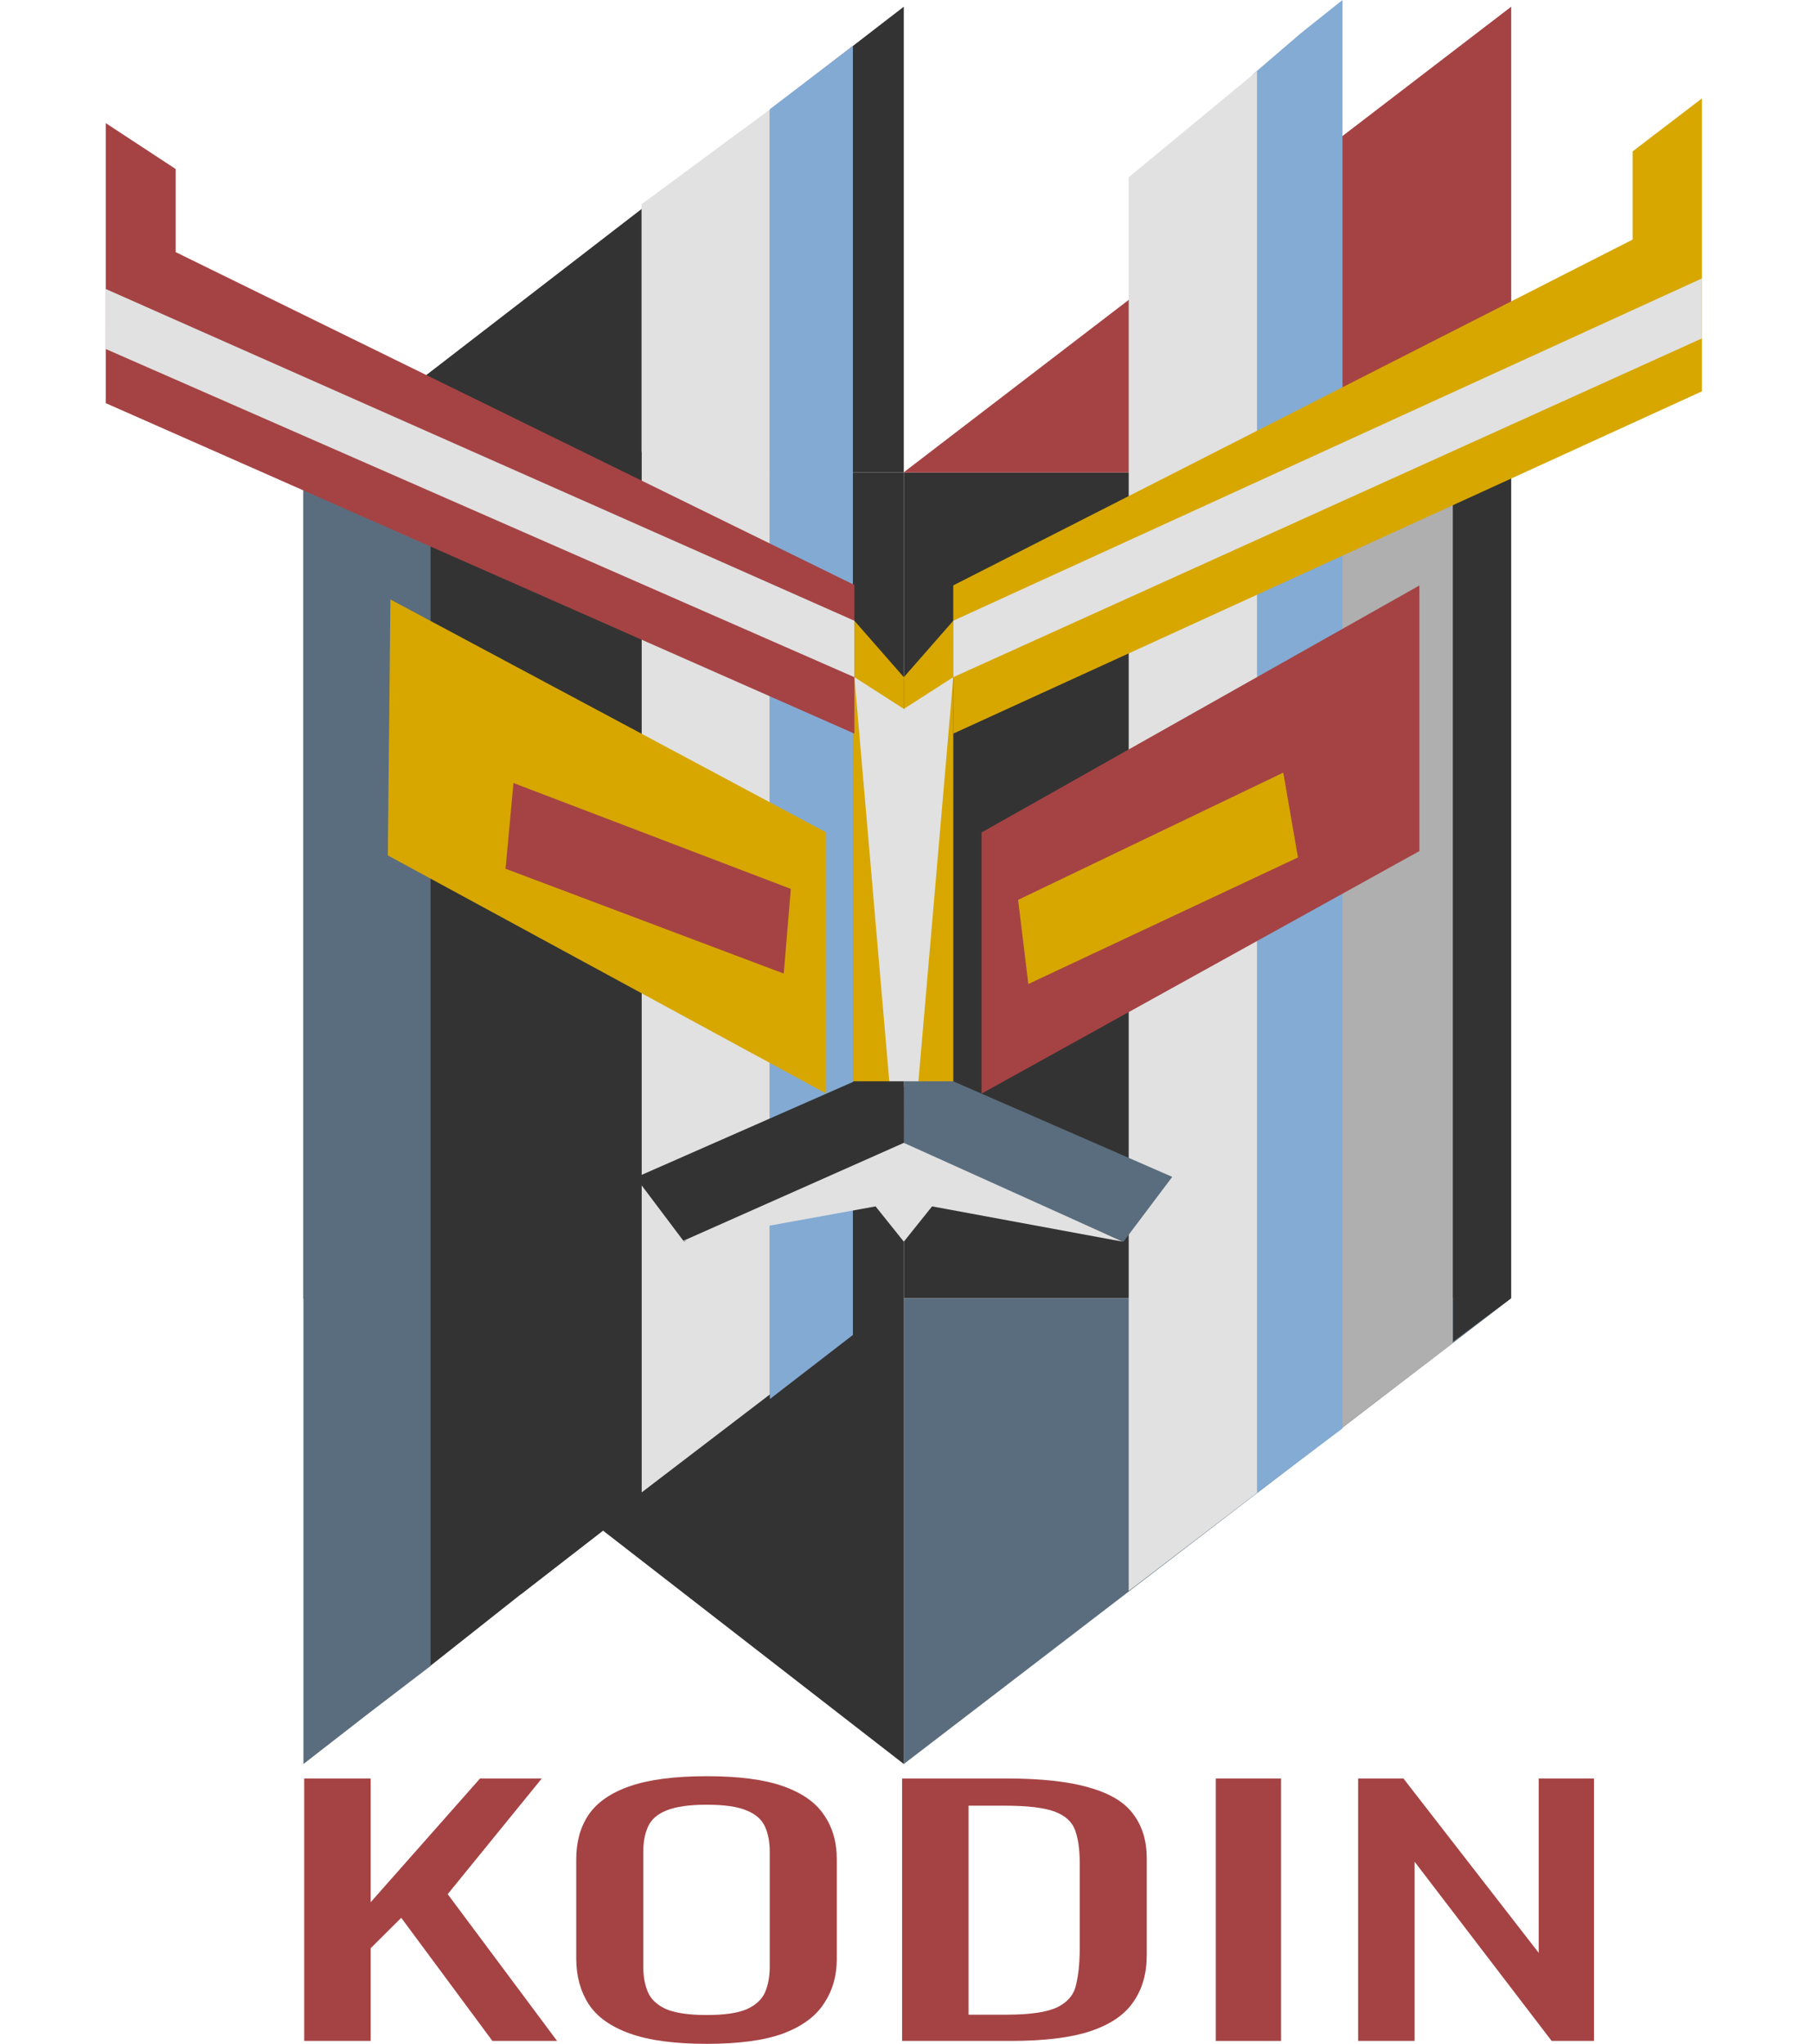 <svg width="149" height="168" viewBox="0 0 149 168" fill="none" xmlns="http://www.w3.org/2000/svg">
<path d="M74.277 106.713V145L124.194 106.713H74.277Z" fill="#5A6D7E"/>
<path d="M74.281 106.713V145L24.945 106.713H74.281Z" fill="#333333"/>
<path d="M74.277 38.836H24.941V106.709L35.356 136.941L42.8 131.052L70.093 109.731L74.277 106.713V38.836Z" fill="#333333"/>
<path d="M124.197 38.836H74.28V106.709H119.407V110.281L124.197 106.709V38.836Z" fill="#333333"/>
<path d="M124.197 38.838V0.551L74.254 38.838H124.197Z" fill="#A54344"/>
<path d="M74.277 55.66L70.214 51.02L70.093 60.135V88.895L74.277 89.307V55.66Z" fill="#D7A700"/>
<path d="M78.346 51.02L74.283 55.66V89.307H78.346V51.02Z" fill="#D7A700"/>
<path d="M78.346 55.66L74.283 58.271L70.22 55.66L73.122 89.306L75.444 89.306L78.346 55.66Z" fill="#E1E1E1"/>
<path d="M74.277 38.837L74.277 0.551L24.653 38.838L74.277 38.837Z" fill="#333333"/>
<path d="M119.398 38.836H110.112V117.495L119.398 110.406V38.836Z" fill="#AFAFAF"/>
<path d="M110.332 0L106.92 2.72L102.938 6.14V122.991L110.332 117.411V0Z" fill="#83ABD3"/>
<path d="M103.307 5.852L92.762 14.571V130.772L103.307 122.713V5.852Z" fill="#E1E1E1"/>
<path d="M70.094 3.773L63.27 8.974V115.001L70.094 109.731V3.773Z" fill="#83AAD3"/>
<path d="M63.27 9L52.724 16.792V122.681L63.27 114.62V9Z" fill="#E1E1E1"/>
<path d="M52.725 37.129L42.8 43.797V131.052L52.725 123.373V37.129Z" fill="#333333"/>
<path d="M35.385 35.359H24.937V145L30.161 140.939L35.385 136.942V35.359Z" fill="#5A6D7E"/>
<path d="M80.666 68.429L116.652 48.125V69.958L80.666 89.893V68.429Z" fill="#A54344"/>
<path d="M67.896 68.421L32.086 49.277L31.874 70.313L67.896 89.885L67.896 68.421Z" fill="#D7A700"/>
<path d="M64.993 73.065L42.199 64.363L41.548 71.409L64.413 80.026L64.993 73.065Z" fill="#A54344"/>
<path d="M83.672 73.967L105.465 63.508L106.672 70.48L84.513 80.883L83.672 73.967Z" fill="#D7A700"/>
<path d="M134.18 19.692L134.18 12.441L139.869 8.09L139.869 32.169L78.343 60.3L78.343 48.117L134.18 19.692Z" fill="#D7A700"/>
<path d="M139.869 22.887L139.869 27.817L78.344 55.663L78.343 51.022L139.869 22.887Z" fill="#E1E1E1"/>
<path d="M14.437 20.723L14.437 13.892L8.691 10.121L8.692 33.139L70.217 60.301L70.217 48.083L14.437 20.723Z" fill="#A54344"/>
<path d="M8.691 23.755L8.692 28.688L70.213 55.662L70.213 51.022L8.691 23.755Z" fill="#E1E1E1"/>
<path d="M78.338 88.879L74.281 88.879L74.267 94.156L92.33 102.065L96.341 96.736L78.338 88.879Z" fill="#5A6D7E"/>
<path d="M70.226 88.878L74.281 88.88L74.282 94.156L56.218 102.065L52.246 96.787L70.226 88.878Z" fill="#333333"/>
<path d="M76.602 99.162L92.273 102.063L74.28 93.941L55.997 102.063L71.958 99.162L74.28 102.063L76.602 99.162Z" fill="#E1E1E1"/>
<path d="M25 167.76V146.186H30.462V156.361L39.452 146.186H44.528L36.794 155.695L45.784 167.76H40.468L32.975 157.639L30.462 160.143V167.76H25Z" fill="#A54344"/>
<path d="M58.088 168C55.445 168 53.335 167.716 51.756 167.148C50.177 166.579 49.049 165.772 48.372 164.724C47.696 163.659 47.357 162.416 47.357 160.995V152.818C47.357 151.398 47.696 150.182 48.372 149.169C49.081 148.14 50.209 147.358 51.756 146.826C53.335 146.275 55.445 146 58.088 146C60.73 146 62.825 146.275 64.371 146.826C65.918 147.376 67.03 148.157 67.707 149.169C68.415 150.182 68.77 151.398 68.77 152.818V161.022C68.77 162.425 68.415 163.65 67.707 164.697C67.03 165.745 65.918 166.562 64.371 167.148C62.825 167.716 60.73 168 58.088 168ZM58.088 165.63C59.538 165.63 60.633 165.47 61.375 165.15C62.116 164.813 62.615 164.351 62.873 163.765C63.131 163.161 63.26 162.46 63.26 161.661V152.206C63.26 151.407 63.131 150.723 62.873 150.155C62.615 149.569 62.116 149.125 61.375 148.823C60.633 148.504 59.538 148.344 58.088 148.344C56.638 148.344 55.526 148.504 54.753 148.823C54.011 149.125 53.512 149.569 53.254 150.155C52.996 150.723 52.867 151.407 52.867 152.206V161.661C52.867 162.46 52.996 163.161 53.254 163.765C53.512 164.351 54.011 164.813 54.753 165.15C55.526 165.47 56.638 165.63 58.088 165.63Z" fill="#A54344"/>
<path d="M74.138 167.76V146.186H82.645C85.546 146.186 87.833 146.435 89.509 146.932C91.217 147.412 92.425 148.14 93.134 149.116C93.875 150.093 94.246 151.309 94.246 152.765V160.702C94.246 162.229 93.875 163.517 93.134 164.564C92.425 165.612 91.249 166.411 89.606 166.961C87.995 167.494 85.819 167.76 83.08 167.76H74.138ZM79.6 165.603H82.694C84.692 165.603 86.109 165.39 86.947 164.964C87.785 164.538 88.284 163.916 88.446 163.099C88.639 162.282 88.736 161.297 88.736 160.143V153.138C88.736 152.019 88.607 151.114 88.349 150.421C88.091 149.729 87.527 149.223 86.657 148.903C85.787 148.584 84.418 148.424 82.549 148.424H79.6V165.603Z" fill="#A54344"/>
<path d="M99.918 167.76V146.186H105.283V167.76H99.918Z" fill="#A54344"/>
<path d="M111.617 167.76V146.186H115.339L126.456 160.516V146.186H131V167.76H127.52L116.258 153.031V167.76H111.617Z" fill="#A54344"/>
</svg>
